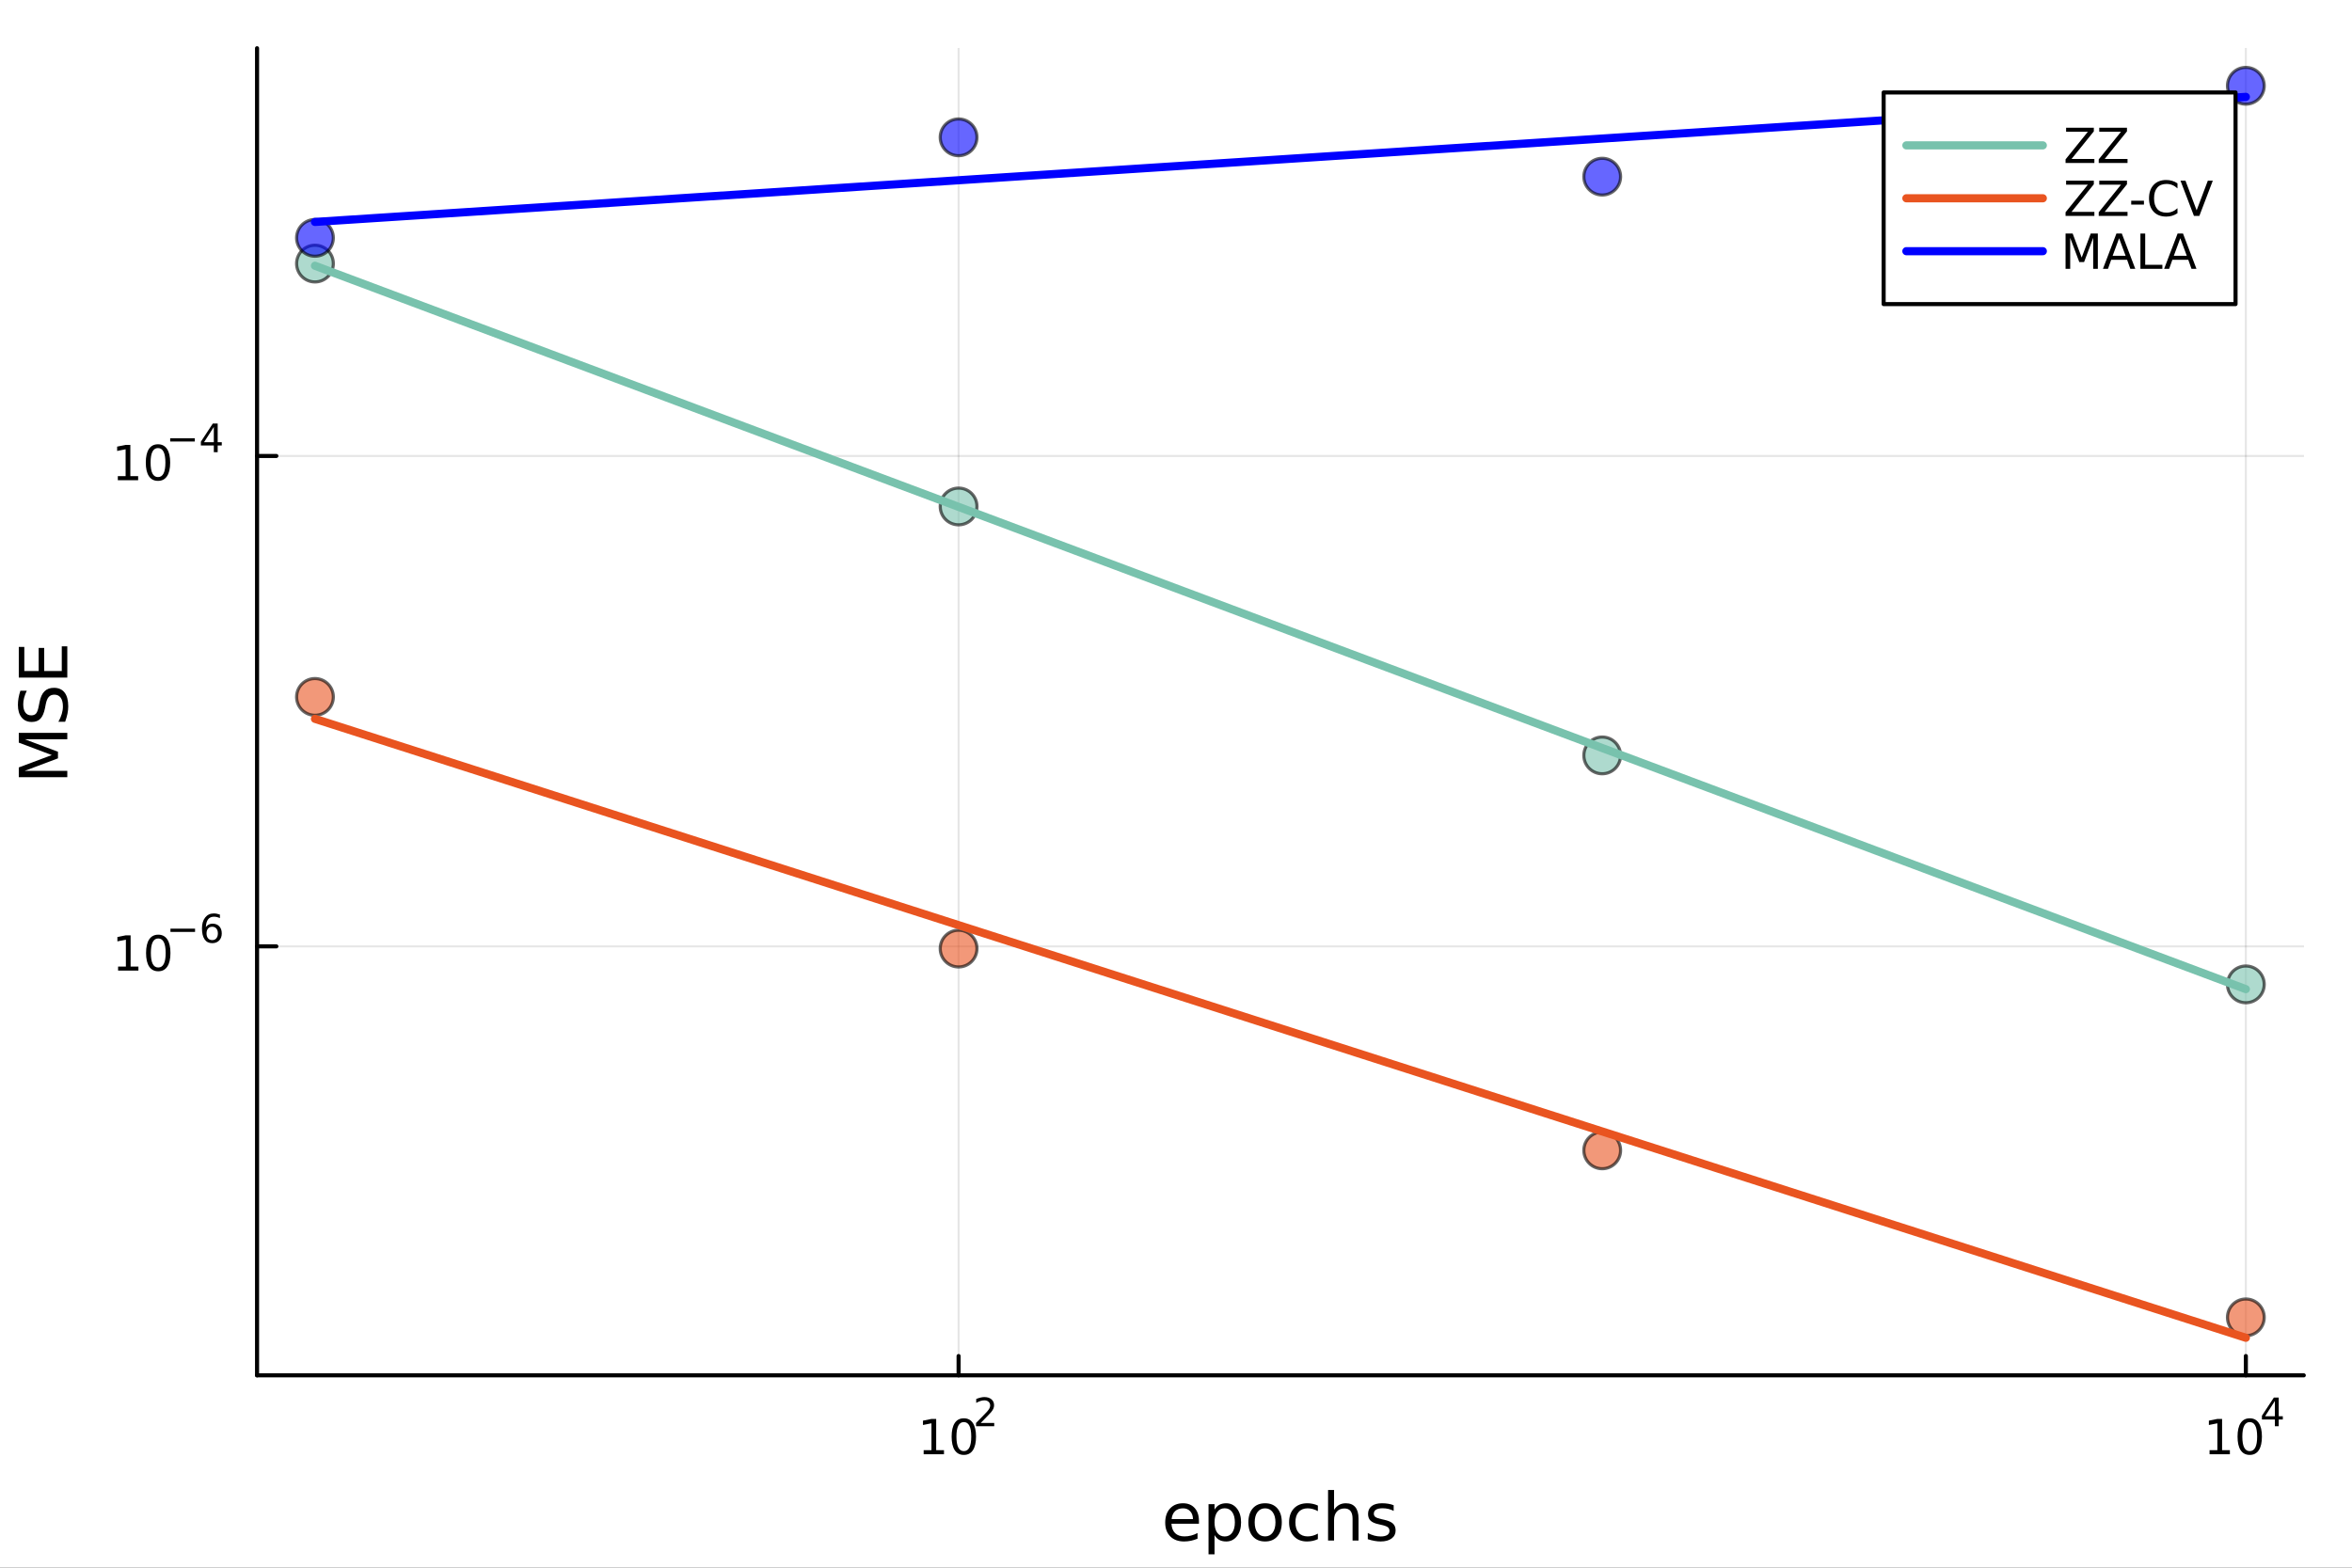 <?xml version="1.0" encoding="utf-8"?>
<svg xmlns="http://www.w3.org/2000/svg" xmlns:xlink="http://www.w3.org/1999/xlink" width="576" height="384" viewBox="0 0 2304 1536">
<rect x="0" y="0" width="2304" height="1536" fill="#333333" stroke="none"/>
<defs>
  <clipPath id="clip440">
    <rect x="0" y="0" width="2304" height="1536"/>
  </clipPath>
</defs>
<path clip-path="url(#clip440)" d="M0 1536 L2304 1536 L2304 8.52651e-14 L0 8.52651e-14  Z" fill="#ffffff" fill-rule="evenodd" fill-opacity="1"/>
<defs>
  <clipPath id="clip441">
    <rect x="460" y="0" width="1614" height="1536"/>
  </clipPath>
</defs>
<path clip-path="url(#clip440)" d="M251.804 1347.54 L2256.76 1347.54 L2256.76 47.244 L251.804 47.244  Z" fill="#ffffff" fill-rule="evenodd" fill-opacity="1"/>
<defs>
  <clipPath id="clip442">
    <rect x="251" y="47" width="2006" height="1301"/>
  </clipPath>
</defs>
<polyline clip-path="url(#clip442)" style="stroke:#000000; stroke-linecap:round; stroke-linejoin:round; stroke-width:2; stroke-opacity:0.1; fill:none" points="939.036,1347.54 939.036,47.244 "/>
<polyline clip-path="url(#clip442)" style="stroke:#000000; stroke-linecap:round; stroke-linejoin:round; stroke-width:2; stroke-opacity:0.1; fill:none" points="2200.01,1347.54 2200.01,47.244 "/>
<polyline clip-path="url(#clip440)" style="stroke:#000000; stroke-linecap:round; stroke-linejoin:round; stroke-width:4; stroke-opacity:1; fill:none" points="251.804,1347.54 2256.76,1347.54 "/>
<polyline clip-path="url(#clip440)" style="stroke:#000000; stroke-linecap:round; stroke-linejoin:round; stroke-width:4; stroke-opacity:1; fill:none" points="939.036,1347.54 939.036,1328.64 "/>
<polyline clip-path="url(#clip440)" style="stroke:#000000; stroke-linecap:round; stroke-linejoin:round; stroke-width:4; stroke-opacity:1; fill:none" points="2200.01,1347.54 2200.01,1328.64 "/>
<path clip-path="url(#clip440)" d="M904.809 1420.89 L912.448 1420.89 L912.448 1394.53 L904.137 1396.19 L904.137 1391.94 L912.401 1390.27 L917.077 1390.27 L917.077 1420.89 L924.716 1420.89 L924.716 1424.83 L904.809 1424.83 L904.809 1420.89 Z" fill="#000000" fill-rule="nonzero" fill-opacity="1" /><path clip-path="url(#clip440)" d="M944.16 1393.35 Q940.549 1393.35 938.721 1396.91 Q936.915 1400.45 936.915 1407.58 Q936.915 1414.69 938.721 1418.25 Q940.549 1421.8 944.16 1421.8 Q947.795 1421.8 949.6 1418.25 Q951.429 1414.69 951.429 1407.58 Q951.429 1400.45 949.6 1396.91 Q947.795 1393.35 944.16 1393.35 M944.16 1389.64 Q949.97 1389.64 953.026 1394.25 Q956.105 1398.83 956.105 1407.58 Q956.105 1416.31 953.026 1420.92 Q949.97 1425.5 944.16 1425.5 Q938.35 1425.5 935.271 1420.92 Q932.216 1416.31 932.216 1407.58 Q932.216 1398.83 935.271 1394.25 Q938.35 1389.64 944.16 1389.64 Z" fill="#000000" fill-rule="nonzero" fill-opacity="1" /><path clip-path="url(#clip440)" d="M960.675 1394.22 L973.934 1394.22 L973.934 1397.42 L956.105 1397.42 L956.105 1394.22 Q958.268 1391.98 961.992 1388.22 Q965.734 1384.44 966.693 1383.35 Q968.518 1381.3 969.233 1379.89 Q969.966 1378.46 969.966 1377.09 Q969.966 1374.85 968.386 1373.44 Q966.825 1372.03 964.305 1372.03 Q962.518 1372.03 960.525 1372.65 Q958.55 1373.27 956.293 1374.53 L956.293 1370.69 Q958.587 1369.77 960.581 1369.3 Q962.575 1368.83 964.23 1368.83 Q968.593 1368.83 971.189 1371.01 Q973.784 1373.19 973.784 1376.84 Q973.784 1378.57 973.126 1380.13 Q972.486 1381.68 970.775 1383.78 Q970.305 1384.33 967.784 1386.94 Q965.264 1389.54 960.675 1394.22 Z" fill="#000000" fill-rule="nonzero" fill-opacity="1" /><path clip-path="url(#clip440)" d="M2164.47 1420.89 L2172.11 1420.89 L2172.11 1394.53 L2163.8 1396.19 L2163.8 1391.94 L2172.06 1390.27 L2176.74 1390.27 L2176.74 1420.89 L2184.38 1420.89 L2184.38 1424.83 L2164.47 1424.83 L2164.47 1420.89 Z" fill="#000000" fill-rule="nonzero" fill-opacity="1" /><path clip-path="url(#clip440)" d="M2203.82 1393.35 Q2200.21 1393.35 2198.38 1396.91 Q2196.57 1400.45 2196.57 1407.58 Q2196.57 1414.69 2198.38 1418.25 Q2200.21 1421.8 2203.82 1421.8 Q2207.45 1421.8 2209.26 1418.25 Q2211.09 1414.69 2211.09 1407.58 Q2211.09 1400.45 2209.26 1396.91 Q2207.45 1393.35 2203.82 1393.35 M2203.82 1389.64 Q2209.63 1389.64 2212.69 1394.25 Q2215.76 1398.83 2215.76 1407.58 Q2215.76 1416.31 2212.69 1420.92 Q2209.63 1425.5 2203.82 1425.5 Q2198.01 1425.5 2194.93 1420.92 Q2191.88 1416.31 2191.88 1407.58 Q2191.88 1398.83 2194.93 1394.25 Q2198.01 1389.64 2203.82 1389.64 Z" fill="#000000" fill-rule="nonzero" fill-opacity="1" /><path clip-path="url(#clip440)" d="M2228.44 1372.65 L2218.85 1387.64 L2228.44 1387.64 L2228.44 1372.65 M2227.44 1369.34 L2232.22 1369.34 L2232.22 1387.64 L2236.23 1387.64 L2236.23 1390.8 L2232.22 1390.8 L2232.22 1397.42 L2228.44 1397.42 L2228.44 1390.8 L2215.76 1390.8 L2215.76 1387.13 L2227.44 1369.34 Z" fill="#000000" fill-rule="nonzero" fill-opacity="1" /><path clip-path="url(#clip440)" d="M1174.47 1490.1 L1174.47 1492.96 L1147.54 1492.96 Q1147.92 1499.01 1151.17 1502.19 Q1154.45 1505.34 1160.27 1505.34 Q1163.65 1505.34 1166.8 1504.52 Q1169.98 1503.69 1173.1 1502.03 L1173.1 1507.57 Q1169.95 1508.91 1166.64 1509.61 Q1163.33 1510.31 1159.92 1510.31 Q1151.39 1510.31 1146.4 1505.34 Q1141.43 1500.38 1141.43 1491.91 Q1141.43 1483.16 1146.14 1478.03 Q1150.88 1472.88 1158.91 1472.88 Q1166.1 1472.88 1170.27 1477.53 Q1174.47 1482.14 1174.47 1490.1 M1168.61 1488.38 Q1168.55 1483.57 1165.91 1480.71 Q1163.3 1477.84 1158.97 1477.84 Q1154.07 1477.84 1151.11 1480.61 Q1148.18 1483.38 1147.73 1488.41 L1168.61 1488.38 Z" fill="#000000" fill-rule="nonzero" fill-opacity="1" /><path clip-path="url(#clip440)" d="M1189.75 1504.04 L1189.75 1522.94 L1183.86 1522.94 L1183.86 1473.74 L1189.75 1473.74 L1189.75 1479.15 Q1191.59 1475.97 1194.39 1474.44 Q1197.23 1472.88 1201.14 1472.88 Q1207.64 1472.88 1211.68 1478.03 Q1215.75 1483.19 1215.75 1491.59 Q1215.75 1500 1211.68 1505.15 Q1207.64 1510.31 1201.14 1510.31 Q1197.23 1510.31 1194.39 1508.78 Q1191.59 1507.22 1189.75 1504.04 M1209.67 1491.59 Q1209.67 1485.13 1207 1481.47 Q1204.36 1477.78 1199.71 1477.78 Q1195.06 1477.78 1192.39 1481.47 Q1189.75 1485.13 1189.75 1491.59 Q1189.75 1498.05 1192.39 1501.75 Q1195.06 1505.41 1199.71 1505.41 Q1204.36 1505.41 1207 1501.75 Q1209.67 1498.05 1209.67 1491.59 Z" fill="#000000" fill-rule="nonzero" fill-opacity="1" /><path clip-path="url(#clip440)" d="M1239.27 1477.84 Q1234.56 1477.84 1231.82 1481.54 Q1229.09 1485.2 1229.09 1491.59 Q1229.09 1497.99 1231.79 1501.68 Q1234.53 1505.34 1239.27 1505.34 Q1243.95 1505.34 1246.69 1501.65 Q1249.43 1497.96 1249.43 1491.59 Q1249.43 1485.26 1246.69 1481.57 Q1243.95 1477.84 1239.27 1477.84 M1239.27 1472.88 Q1246.91 1472.88 1251.27 1477.84 Q1255.63 1482.81 1255.63 1491.59 Q1255.63 1500.35 1251.27 1505.34 Q1246.91 1510.31 1239.27 1510.31 Q1231.6 1510.31 1227.24 1505.34 Q1222.91 1500.35 1222.91 1491.59 Q1222.91 1482.81 1227.24 1477.84 Q1231.6 1472.88 1239.27 1472.88 Z" fill="#000000" fill-rule="nonzero" fill-opacity="1" /><path clip-path="url(#clip440)" d="M1290.99 1475.11 L1290.99 1480.58 Q1288.51 1479.21 1286 1478.54 Q1283.51 1477.84 1280.97 1477.84 Q1275.27 1477.84 1272.12 1481.47 Q1268.97 1485.07 1268.97 1491.59 Q1268.97 1498.12 1272.12 1501.75 Q1275.27 1505.34 1280.97 1505.34 Q1283.51 1505.34 1286 1504.67 Q1288.51 1503.97 1290.99 1502.61 L1290.99 1508.02 Q1288.54 1509.16 1285.9 1509.74 Q1283.29 1510.31 1280.33 1510.31 Q1272.28 1510.31 1267.54 1505.25 Q1262.79 1500.19 1262.79 1491.59 Q1262.79 1482.87 1267.57 1477.88 Q1272.37 1472.88 1280.71 1472.88 Q1283.42 1472.88 1286 1473.45 Q1288.58 1473.99 1290.99 1475.11 Z" fill="#000000" fill-rule="nonzero" fill-opacity="1" /><path clip-path="url(#clip440)" d="M1330.81 1487.87 L1330.81 1509.39 L1324.96 1509.39 L1324.96 1488.06 Q1324.96 1483 1322.98 1480.49 Q1321.01 1477.97 1317.06 1477.97 Q1312.32 1477.97 1309.58 1480.99 Q1306.84 1484.02 1306.84 1489.24 L1306.84 1509.39 L1300.96 1509.39 L1300.96 1459.86 L1306.84 1459.86 L1306.84 1479.28 Q1308.95 1476.06 1311.78 1474.47 Q1314.64 1472.88 1318.37 1472.88 Q1324.51 1472.88 1327.66 1476.7 Q1330.81 1480.49 1330.81 1487.87 Z" fill="#000000" fill-rule="nonzero" fill-opacity="1" /><path clip-path="url(#clip440)" d="M1365.22 1474.79 L1365.22 1480.33 Q1362.74 1479.05 1360.06 1478.42 Q1357.39 1477.78 1354.52 1477.78 Q1350.16 1477.78 1347.97 1479.12 Q1345.8 1480.45 1345.8 1483.13 Q1345.8 1485.16 1347.36 1486.34 Q1348.92 1487.49 1353.63 1488.54 L1355.64 1488.98 Q1361.88 1490.32 1364.49 1492.77 Q1367.13 1495.19 1367.13 1499.55 Q1367.13 1504.52 1363.18 1507.41 Q1359.27 1510.31 1352.39 1510.31 Q1349.53 1510.31 1346.41 1509.74 Q1343.32 1509.19 1339.88 1508.08 L1339.88 1502.03 Q1343.13 1503.72 1346.28 1504.58 Q1349.43 1505.41 1352.52 1505.41 Q1356.66 1505.41 1358.88 1504.01 Q1361.11 1502.57 1361.11 1500 Q1361.11 1497.61 1359.49 1496.34 Q1357.9 1495.06 1352.46 1493.88 L1350.42 1493.41 Q1344.98 1492.26 1342.56 1489.91 Q1340.14 1487.52 1340.14 1483.38 Q1340.14 1478.35 1343.7 1475.62 Q1347.27 1472.88 1353.82 1472.88 Q1357.07 1472.88 1359.93 1473.36 Q1362.8 1473.83 1365.22 1474.79 Z" fill="#000000" fill-rule="nonzero" fill-opacity="1" /><polyline clip-path="url(#clip442)" style="stroke:#000000; stroke-linecap:round; stroke-linejoin:round; stroke-width:2; stroke-opacity:0.1; fill:none" points="251.804,927.245 2256.76,927.245 "/>
<polyline clip-path="url(#clip442)" style="stroke:#000000; stroke-linecap:round; stroke-linejoin:round; stroke-width:2; stroke-opacity:0.1; fill:none" points="251.804,446.751 2256.76,446.751 "/>
<polyline clip-path="url(#clip440)" style="stroke:#000000; stroke-linecap:round; stroke-linejoin:round; stroke-width:4; stroke-opacity:1; fill:none" points="251.804,1347.54 251.804,47.244 "/>
<polyline clip-path="url(#clip440)" style="stroke:#000000; stroke-linecap:round; stroke-linejoin:round; stroke-width:4; stroke-opacity:1; fill:none" points="251.804,927.245 270.702,927.245 "/>
<polyline clip-path="url(#clip440)" style="stroke:#000000; stroke-linecap:round; stroke-linejoin:round; stroke-width:4; stroke-opacity:1; fill:none" points="251.804,446.751 270.702,446.751 "/>
<path clip-path="url(#clip440)" d="M115.675 947.037 L123.314 947.037 L123.314 920.671 L115.003 922.338 L115.003 918.079 L123.267 916.412 L127.943 916.412 L127.943 947.037 L135.582 947.037 L135.582 950.972 L115.675 950.972 L115.675 947.037 Z" fill="#000000" fill-rule="nonzero" fill-opacity="1" /><path clip-path="url(#clip440)" d="M155.026 919.491 Q151.415 919.491 149.587 923.056 Q147.781 926.597 147.781 933.727 Q147.781 940.833 149.587 944.398 Q151.415 947.94 155.026 947.94 Q158.661 947.94 160.466 944.398 Q162.295 940.833 162.295 933.727 Q162.295 926.597 160.466 923.056 Q158.661 919.491 155.026 919.491 M155.026 915.787 Q160.837 915.787 163.892 920.394 Q166.971 924.977 166.971 933.727 Q166.971 942.454 163.892 947.06 Q160.837 951.643 155.026 951.643 Q149.216 951.643 146.138 947.06 Q143.082 942.454 143.082 933.727 Q143.082 924.977 146.138 920.394 Q149.216 915.787 155.026 915.787 Z" fill="#000000" fill-rule="nonzero" fill-opacity="1" /><path clip-path="url(#clip440)" d="M166.971 909.889 L191.082 909.889 L191.082 913.086 L166.971 913.086 L166.971 909.889 Z" fill="#000000" fill-rule="nonzero" fill-opacity="1" /><path clip-path="url(#clip440)" d="M207.878 908.008 Q205.32 908.008 203.815 909.757 Q202.329 911.506 202.329 914.553 Q202.329 917.581 203.815 919.349 Q205.32 921.098 207.878 921.098 Q210.436 921.098 211.921 919.349 Q213.426 917.581 213.426 914.553 Q213.426 911.506 211.921 909.757 Q210.436 908.008 207.878 908.008 M215.42 896.102 L215.42 899.563 Q213.99 898.886 212.523 898.529 Q211.075 898.171 209.646 898.171 Q205.884 898.171 203.89 900.71 Q201.916 903.249 201.633 908.384 Q202.743 906.748 204.417 905.882 Q206.091 904.998 208.103 904.998 Q212.335 904.998 214.78 907.575 Q217.244 910.133 217.244 914.553 Q217.244 918.879 214.686 921.493 Q212.128 924.107 207.878 924.107 Q203.006 924.107 200.43 920.383 Q197.853 916.64 197.853 909.55 Q197.853 902.892 201.013 898.942 Q204.173 894.974 209.495 894.974 Q210.925 894.974 212.373 895.256 Q213.84 895.538 215.42 896.102 Z" fill="#000000" fill-rule="nonzero" fill-opacity="1" /><path clip-path="url(#clip440)" d="M115.411 466.543 L123.05 466.543 L123.05 440.178 L114.74 441.845 L114.74 437.585 L123.004 435.919 L127.68 435.919 L127.68 466.543 L135.319 466.543 L135.319 470.479 L115.411 470.479 L115.411 466.543 Z" fill="#000000" fill-rule="nonzero" fill-opacity="1" /><path clip-path="url(#clip440)" d="M154.763 438.997 Q151.152 438.997 149.323 442.562 Q147.518 446.104 147.518 453.233 Q147.518 460.34 149.323 463.905 Q151.152 467.446 154.763 467.446 Q158.397 467.446 160.203 463.905 Q162.032 460.34 162.032 453.233 Q162.032 446.104 160.203 442.562 Q158.397 438.997 154.763 438.997 M154.763 435.294 Q160.573 435.294 163.629 439.9 Q166.707 444.483 166.707 453.233 Q166.707 461.96 163.629 466.567 Q160.573 471.15 154.763 471.15 Q148.953 471.15 145.874 466.567 Q142.819 461.96 142.819 453.233 Q142.819 444.483 145.874 439.9 Q148.953 435.294 154.763 435.294 Z" fill="#000000" fill-rule="nonzero" fill-opacity="1" /><path clip-path="url(#clip440)" d="M166.707 429.395 L190.819 429.395 L190.819 432.592 L166.707 432.592 L166.707 429.395 Z" fill="#000000" fill-rule="nonzero" fill-opacity="1" /><path clip-path="url(#clip440)" d="M209.458 418.298 L199.866 433.288 L209.458 433.288 L209.458 418.298 M208.461 414.988 L213.238 414.988 L213.238 433.288 L217.244 433.288 L217.244 436.448 L213.238 436.448 L213.238 443.068 L209.458 443.068 L209.458 436.448 L196.781 436.448 L196.781 432.78 L208.461 414.988 Z" fill="#000000" fill-rule="nonzero" fill-opacity="1" /><path clip-path="url(#clip440)" d="M18.404 761.509 L18.404 751.929 L50.742 739.802 L18.404 727.612 L18.404 718.031 L65.924 718.031 L65.924 724.301 L24.197 724.301 L56.789 736.555 L56.789 743.017 L24.197 755.271 L65.924 755.271 L65.924 761.509 L18.404 761.509 Z" fill="#000000" fill-rule="nonzero" fill-opacity="1" /><path clip-path="url(#clip440)" d="M19.964 676.781 L26.234 676.781 Q24.483 680.442 23.624 683.688 Q22.765 686.935 22.765 689.958 Q22.765 695.21 24.802 698.075 Q26.839 700.907 30.595 700.907 Q33.745 700.907 35.369 699.03 Q36.96 697.12 37.947 691.836 L38.743 687.953 Q40.111 680.76 43.581 677.354 Q47.018 673.917 52.811 673.917 Q59.718 673.917 63.282 678.564 Q66.847 683.179 66.847 692.123 Q66.847 695.497 66.083 699.316 Q65.319 703.104 63.824 707.178 L57.203 707.178 Q59.399 703.263 60.513 699.507 Q61.627 695.751 61.627 692.123 Q61.627 686.616 59.463 683.625 Q57.299 680.633 53.288 680.633 Q49.787 680.633 47.814 682.797 Q45.84 684.929 44.854 689.831 L44.09 693.746 Q42.657 700.939 39.602 704.154 Q36.546 707.369 31.104 707.369 Q24.802 707.369 21.173 702.944 Q17.545 698.488 17.545 690.69 Q17.545 687.348 18.149 683.879 Q18.754 680.41 19.964 676.781 Z" fill="#000000" fill-rule="nonzero" fill-opacity="1" /><path clip-path="url(#clip440)" d="M18.404 663.891 L18.404 633.845 L23.815 633.845 L23.815 657.461 L37.883 657.461 L37.883 634.831 L43.294 634.831 L43.294 657.461 L60.513 657.461 L60.513 633.272 L65.924 633.272 L65.924 663.891 L18.404 663.891 Z" fill="#000000" fill-rule="nonzero" fill-opacity="1" /><circle clip-path="url(#clip442)" cx="308.548" cy="258.247" r="18" fill="#78c2ad" fill-rule="evenodd" fill-opacity="0.6" stroke="#000000" stroke-opacity="0.6" stroke-width="3.072"/>
<circle clip-path="url(#clip442)" cx="939.036" cy="496.221" r="18" fill="#78c2ad" fill-rule="evenodd" fill-opacity="0.6" stroke="#000000" stroke-opacity="0.6" stroke-width="3.072"/>
<circle clip-path="url(#clip442)" cx="1569.52" cy="740.135" r="18" fill="#78c2ad" fill-rule="evenodd" fill-opacity="0.6" stroke="#000000" stroke-opacity="0.6" stroke-width="3.072"/>
<circle clip-path="url(#clip442)" cx="2200.01" cy="964.478" r="18" fill="#78c2ad" fill-rule="evenodd" fill-opacity="0.6" stroke="#000000" stroke-opacity="0.6" stroke-width="3.072"/>
<polyline clip-path="url(#clip442)" style="stroke:#78c2ad; stroke-linecap:round; stroke-linejoin:round; stroke-width:8; stroke-opacity:1; fill:none" points="308.548,260.379 327.654,267.539 346.759,274.698 365.865,281.858 384.971,289.017 404.076,296.176 423.182,303.336 442.288,310.495 461.393,317.655 480.499,324.814 499.605,331.973 518.711,339.133 537.816,346.292 556.922,353.452 576.028,360.611 595.133,367.771 614.239,374.93 633.345,382.089 652.45,389.249 671.556,396.408 690.662,403.568 709.768,410.727 728.873,417.886 747.979,425.046 767.085,432.205 786.19,439.365 805.296,446.524 824.402,453.683 843.507,460.843 862.613,468.002 881.719,475.162 900.825,482.321 919.93,489.481 939.036,496.64 958.142,503.799 977.247,510.959 996.353,518.118 1015.46,525.278 1034.56,532.437 1053.67,539.596 1072.78,546.756 1091.88,553.915 1110.99,561.075 1130.09,568.234 1149.2,575.394 1168.3,582.553 1187.41,589.712 1206.52,596.872 1225.62,604.031 1244.73,611.191 1263.83,618.35 1282.94,625.509 1302.04,632.669 1321.15,639.828 1340.26,646.988 1359.36,654.147 1378.47,661.307 1397.57,668.466 1416.68,675.625 1435.78,682.785 1454.89,689.944 1474,697.104 1493.1,704.263 1512.21,711.422 1531.31,718.582 1550.42,725.741 1569.52,732.901 1588.63,740.06 1607.74,747.22 1626.84,754.379 1645.95,761.538 1665.05,768.698 1684.16,775.857 1703.26,783.017 1722.37,790.176 1741.48,797.335 1760.58,804.495 1779.69,811.654 1798.79,818.814 1817.9,825.973 1837,833.133 1856.11,840.292 1875.22,847.451 1894.32,854.611 1913.43,861.77 1932.53,868.93 1951.64,876.089 1970.74,883.248 1989.85,890.408 2008.96,897.567 2028.06,904.727 2047.17,911.886 2066.27,919.046 2085.38,926.205 2104.48,933.364 2123.59,940.524 2142.69,947.683 2161.8,954.843 2180.91,962.002 2200.01,969.161 "/>
<circle clip-path="url(#clip442)" cx="308.548" cy="682.832" r="18" fill="#e95420" fill-rule="evenodd" fill-opacity="0.6" stroke="#000000" stroke-opacity="0.6" stroke-width="3.072"/>
<circle clip-path="url(#clip442)" cx="939.036" cy="929.405" r="18" fill="#e95420" fill-rule="evenodd" fill-opacity="0.6" stroke="#000000" stroke-opacity="0.6" stroke-width="3.072"/>
<circle clip-path="url(#clip442)" cx="1569.52" cy="1127.1" r="18" fill="#e95420" fill-rule="evenodd" fill-opacity="0.6" stroke="#000000" stroke-opacity="0.6" stroke-width="3.072"/>
<circle clip-path="url(#clip442)" cx="2200.01" cy="1290.75" r="18" fill="#e95420" fill-rule="evenodd" fill-opacity="0.6" stroke="#000000" stroke-opacity="0.6" stroke-width="3.072"/>
<polyline clip-path="url(#clip442)" style="stroke:#e95420; stroke-linecap:round; stroke-linejoin:round; stroke-width:8; stroke-opacity:1; fill:none" points="308.548,704.306 327.654,710.431 346.759,716.557 365.865,722.682 384.971,728.808 404.076,734.934 423.182,741.059 442.288,747.185 461.393,753.31 480.499,759.436 499.605,765.561 518.711,771.687 537.816,777.812 556.922,783.938 576.028,790.064 595.133,796.189 614.239,802.315 633.345,808.44 652.45,814.566 671.556,820.691 690.662,826.817 709.768,832.942 728.873,839.068 747.979,845.194 767.085,851.319 786.19,857.445 805.296,863.57 824.402,869.696 843.507,875.821 862.613,881.947 881.719,888.072 900.825,894.198 919.93,900.324 939.036,906.449 958.142,912.575 977.247,918.7 996.353,924.826 1015.46,930.951 1034.56,937.077 1053.67,943.202 1072.78,949.328 1091.88,955.454 1110.99,961.579 1130.09,967.705 1149.2,973.83 1168.3,979.956 1187.41,986.081 1206.52,992.207 1225.62,998.333 1244.73,1004.46 1263.83,1010.58 1282.94,1016.71 1302.04,1022.83 1321.15,1028.96 1340.26,1035.09 1359.36,1041.21 1378.47,1047.34 1397.57,1053.46 1416.68,1059.59 1435.78,1065.71 1454.89,1071.84 1474,1077.96 1493.1,1084.09 1512.21,1090.22 1531.31,1096.34 1550.42,1102.47 1569.52,1108.59 1588.63,1114.72 1607.74,1120.84 1626.84,1126.97 1645.95,1133.09 1665.05,1139.22 1684.16,1145.35 1703.26,1151.47 1722.37,1157.6 1741.48,1163.72 1760.58,1169.85 1779.69,1175.97 1798.79,1182.1 1817.9,1188.22 1837,1194.35 1856.11,1200.48 1875.22,1206.6 1894.32,1212.73 1913.43,1218.85 1932.53,1224.98 1951.64,1231.1 1970.74,1237.23 1989.85,1243.35 2008.96,1249.48 2028.06,1255.61 2047.17,1261.73 2066.27,1267.86 2085.38,1273.98 2104.48,1280.11 2123.59,1286.23 2142.69,1292.36 2161.8,1298.48 2180.91,1304.61 2200.01,1310.74 "/>
<circle clip-path="url(#clip442)" cx="308.548" cy="233.046" r="18" fill="#0000ff" fill-rule="evenodd" fill-opacity="0.6" stroke="#000000" stroke-opacity="0.6" stroke-width="3.072"/>
<circle clip-path="url(#clip442)" cx="939.036" cy="134.554" r="18" fill="#0000ff" fill-rule="evenodd" fill-opacity="0.6" stroke="#000000" stroke-opacity="0.6" stroke-width="3.072"/>
<circle clip-path="url(#clip442)" cx="1569.52" cy="173.087" r="18" fill="#0000ff" fill-rule="evenodd" fill-opacity="0.6" stroke="#000000" stroke-opacity="0.6" stroke-width="3.072"/>
<circle clip-path="url(#clip442)" cx="2200.01" cy="84.045" r="18" fill="#0000ff" fill-rule="evenodd" fill-opacity="0.6" stroke="#000000" stroke-opacity="0.6" stroke-width="3.072"/>
<polyline clip-path="url(#clip442)" style="stroke:#0000ff; stroke-linecap:round; stroke-linejoin:round; stroke-width:8; stroke-opacity:1; fill:none" points="308.548,217.453 327.654,216.215 346.759,214.978 365.865,213.74 384.971,212.502 404.076,211.264 423.182,210.027 442.288,208.789 461.393,207.551 480.499,206.313 499.605,205.075 518.711,203.838 537.816,202.6 556.922,201.362 576.028,200.124 595.133,198.886 614.239,197.649 633.345,196.411 652.45,195.173 671.556,193.935 690.662,192.698 709.768,191.46 728.873,190.222 747.979,188.984 767.085,187.746 786.19,186.509 805.296,185.271 824.402,184.033 843.507,182.795 862.613,181.557 881.719,180.32 900.825,179.082 919.93,177.844 939.036,176.606 958.142,175.369 977.247,174.131 996.353,172.893 1015.46,171.655 1034.56,170.417 1053.67,169.18 1072.78,167.942 1091.88,166.704 1110.99,165.466 1130.09,164.228 1149.2,162.991 1168.3,161.753 1187.41,160.515 1206.52,159.277 1225.62,158.04 1244.73,156.802 1263.83,155.564 1282.94,154.326 1302.04,153.088 1321.15,151.851 1340.26,150.613 1359.36,149.375 1378.47,148.137 1397.57,146.899 1416.68,145.662 1435.78,144.424 1454.89,143.186 1474,141.948 1493.1,140.71 1512.21,139.473 1531.31,138.235 1550.42,136.997 1569.52,135.759 1588.63,134.522 1607.74,133.284 1626.84,132.046 1645.95,130.808 1665.05,129.57 1684.16,128.333 1703.26,127.095 1722.37,125.857 1741.48,124.619 1760.58,123.381 1779.69,122.144 1798.79,120.906 1817.9,119.668 1837,118.43 1856.11,117.193 1875.22,115.955 1894.32,114.717 1913.43,113.479 1932.53,112.241 1951.64,111.004 1970.74,109.766 1989.85,108.528 2008.96,107.29 2028.06,106.052 2047.17,104.815 2066.27,103.577 2085.38,102.339 2104.48,101.101 2123.59,99.864 2142.69,98.626 2161.8,97.388 2180.91,96.15 2200.01,94.912 "/>
<path clip-path="url(#clip440)" d="M1845.19 297.947 L2189.92 297.947 L2189.92 90.587 L1845.19 90.587  Z" fill="#ffffff" fill-rule="evenodd" fill-opacity="1"/>
<polyline clip-path="url(#clip440)" style="stroke:#000000; stroke-linecap:round; stroke-linejoin:round; stroke-width:4; stroke-opacity:1; fill:none" points="1845.19,297.947 2189.92,297.947 2189.92,90.587 1845.19,90.587 1845.19,297.947 "/>
<polyline clip-path="url(#clip440)" style="stroke:#78c2ad; stroke-linecap:round; stroke-linejoin:round; stroke-width:8; stroke-opacity:1; fill:none" points="1867.47,142.427 2001.13,142.427 "/>
<path clip-path="url(#clip440)" d="M2023.94 125.147 L2051.1 125.147 L2051.1 128.712 L2029.24 155.772 L2051.63 155.772 L2051.63 159.707 L2023.41 159.707 L2023.41 156.142 L2045.26 129.082 L2023.94 129.082 L2023.94 125.147 Z" fill="#000000" fill-rule="nonzero" fill-opacity="1" /><path clip-path="url(#clip440)" d="M2056.42 125.147 L2083.57 125.147 L2083.57 128.712 L2061.72 155.772 L2084.11 155.772 L2084.11 159.707 L2055.89 159.707 L2055.89 156.142 L2077.74 129.082 L2056.42 129.082 L2056.42 125.147 Z" fill="#000000" fill-rule="nonzero" fill-opacity="1" /><polyline clip-path="url(#clip440)" style="stroke:#e95420; stroke-linecap:round; stroke-linejoin:round; stroke-width:8; stroke-opacity:1; fill:none" points="1867.47,194.267 2001.13,194.267 "/>
<path clip-path="url(#clip440)" d="M2023.94 176.987 L2051.1 176.987 L2051.1 180.552 L2029.24 207.612 L2051.63 207.612 L2051.63 211.547 L2023.41 211.547 L2023.41 207.982 L2045.26 180.922 L2023.94 180.922 L2023.94 176.987 Z" fill="#000000" fill-rule="nonzero" fill-opacity="1" /><path clip-path="url(#clip440)" d="M2056.42 176.987 L2083.57 176.987 L2083.57 180.552 L2061.72 207.612 L2084.11 207.612 L2084.11 211.547 L2055.89 211.547 L2055.89 207.982 L2077.74 180.922 L2056.42 180.922 L2056.42 176.987 Z" fill="#000000" fill-rule="nonzero" fill-opacity="1" /><path clip-path="url(#clip440)" d="M2087.72 196.663 L2100.19 196.663 L2100.19 200.459 L2087.72 200.459 L2087.72 196.663 Z" fill="#000000" fill-rule="nonzero" fill-opacity="1" /><path clip-path="url(#clip440)" d="M2133.04 179.649 L2133.04 184.58 Q2130.68 182.381 2127.99 181.293 Q2125.33 180.205 2122.32 180.205 Q2116.4 180.205 2113.25 183.839 Q2110.1 187.45 2110.1 194.302 Q2110.1 201.131 2113.25 204.765 Q2116.4 208.376 2122.32 208.376 Q2125.33 208.376 2127.99 207.288 Q2130.68 206.2 2133.04 204.001 L2133.04 208.885 Q2130.59 210.552 2127.83 211.385 Q2125.1 212.218 2122.05 212.218 Q2114.2 212.218 2109.68 207.427 Q2105.17 202.612 2105.17 194.302 Q2105.17 185.969 2109.68 181.177 Q2114.2 176.362 2122.05 176.362 Q2125.15 176.362 2127.88 177.196 Q2130.63 178.006 2133.04 179.649 Z" fill="#000000" fill-rule="nonzero" fill-opacity="1" /><path clip-path="url(#clip440)" d="M2149.17 211.547 L2135.98 176.987 L2140.86 176.987 L2151.81 206.084 L2162.79 176.987 L2167.65 176.987 L2154.48 211.547 L2149.17 211.547 Z" fill="#000000" fill-rule="nonzero" fill-opacity="1" /><polyline clip-path="url(#clip440)" style="stroke:#0000ff; stroke-linecap:round; stroke-linejoin:round; stroke-width:8; stroke-opacity:1; fill:none" points="1867.47,246.107 2001.13,246.107 "/>
<path clip-path="url(#clip440)" d="M2023.41 228.827 L2030.38 228.827 L2039.2 252.346 L2048.06 228.827 L2055.03 228.827 L2055.03 263.387 L2050.47 263.387 L2050.47 233.04 L2041.56 256.744 L2036.86 256.744 L2027.95 233.04 L2027.95 263.387 L2023.41 263.387 L2023.41 228.827 Z" fill="#000000" fill-rule="nonzero" fill-opacity="1" /><path clip-path="url(#clip440)" d="M2075.87 233.434 L2069.52 250.633 L2082.23 250.633 L2075.87 233.434 M2073.23 228.827 L2078.53 228.827 L2091.7 263.387 L2086.84 263.387 L2083.69 254.521 L2068.11 254.521 L2064.96 263.387 L2060.03 263.387 L2073.23 228.827 Z" fill="#000000" fill-rule="nonzero" fill-opacity="1" /><path clip-path="url(#clip440)" d="M2096.74 228.827 L2101.42 228.827 L2101.42 259.452 L2118.25 259.452 L2118.25 263.387 L2096.74 263.387 L2096.74 228.827 Z" fill="#000000" fill-rule="nonzero" fill-opacity="1" /><path clip-path="url(#clip440)" d="M2135.8 233.434 L2129.45 250.633 L2142.16 250.633 L2135.8 233.434 M2133.16 228.827 L2138.46 228.827 L2151.63 263.387 L2146.77 263.387 L2143.62 254.521 L2128.04 254.521 L2124.89 263.387 L2119.96 263.387 L2133.16 228.827 Z" fill="#000000" fill-rule="nonzero" fill-opacity="1" /></svg>
